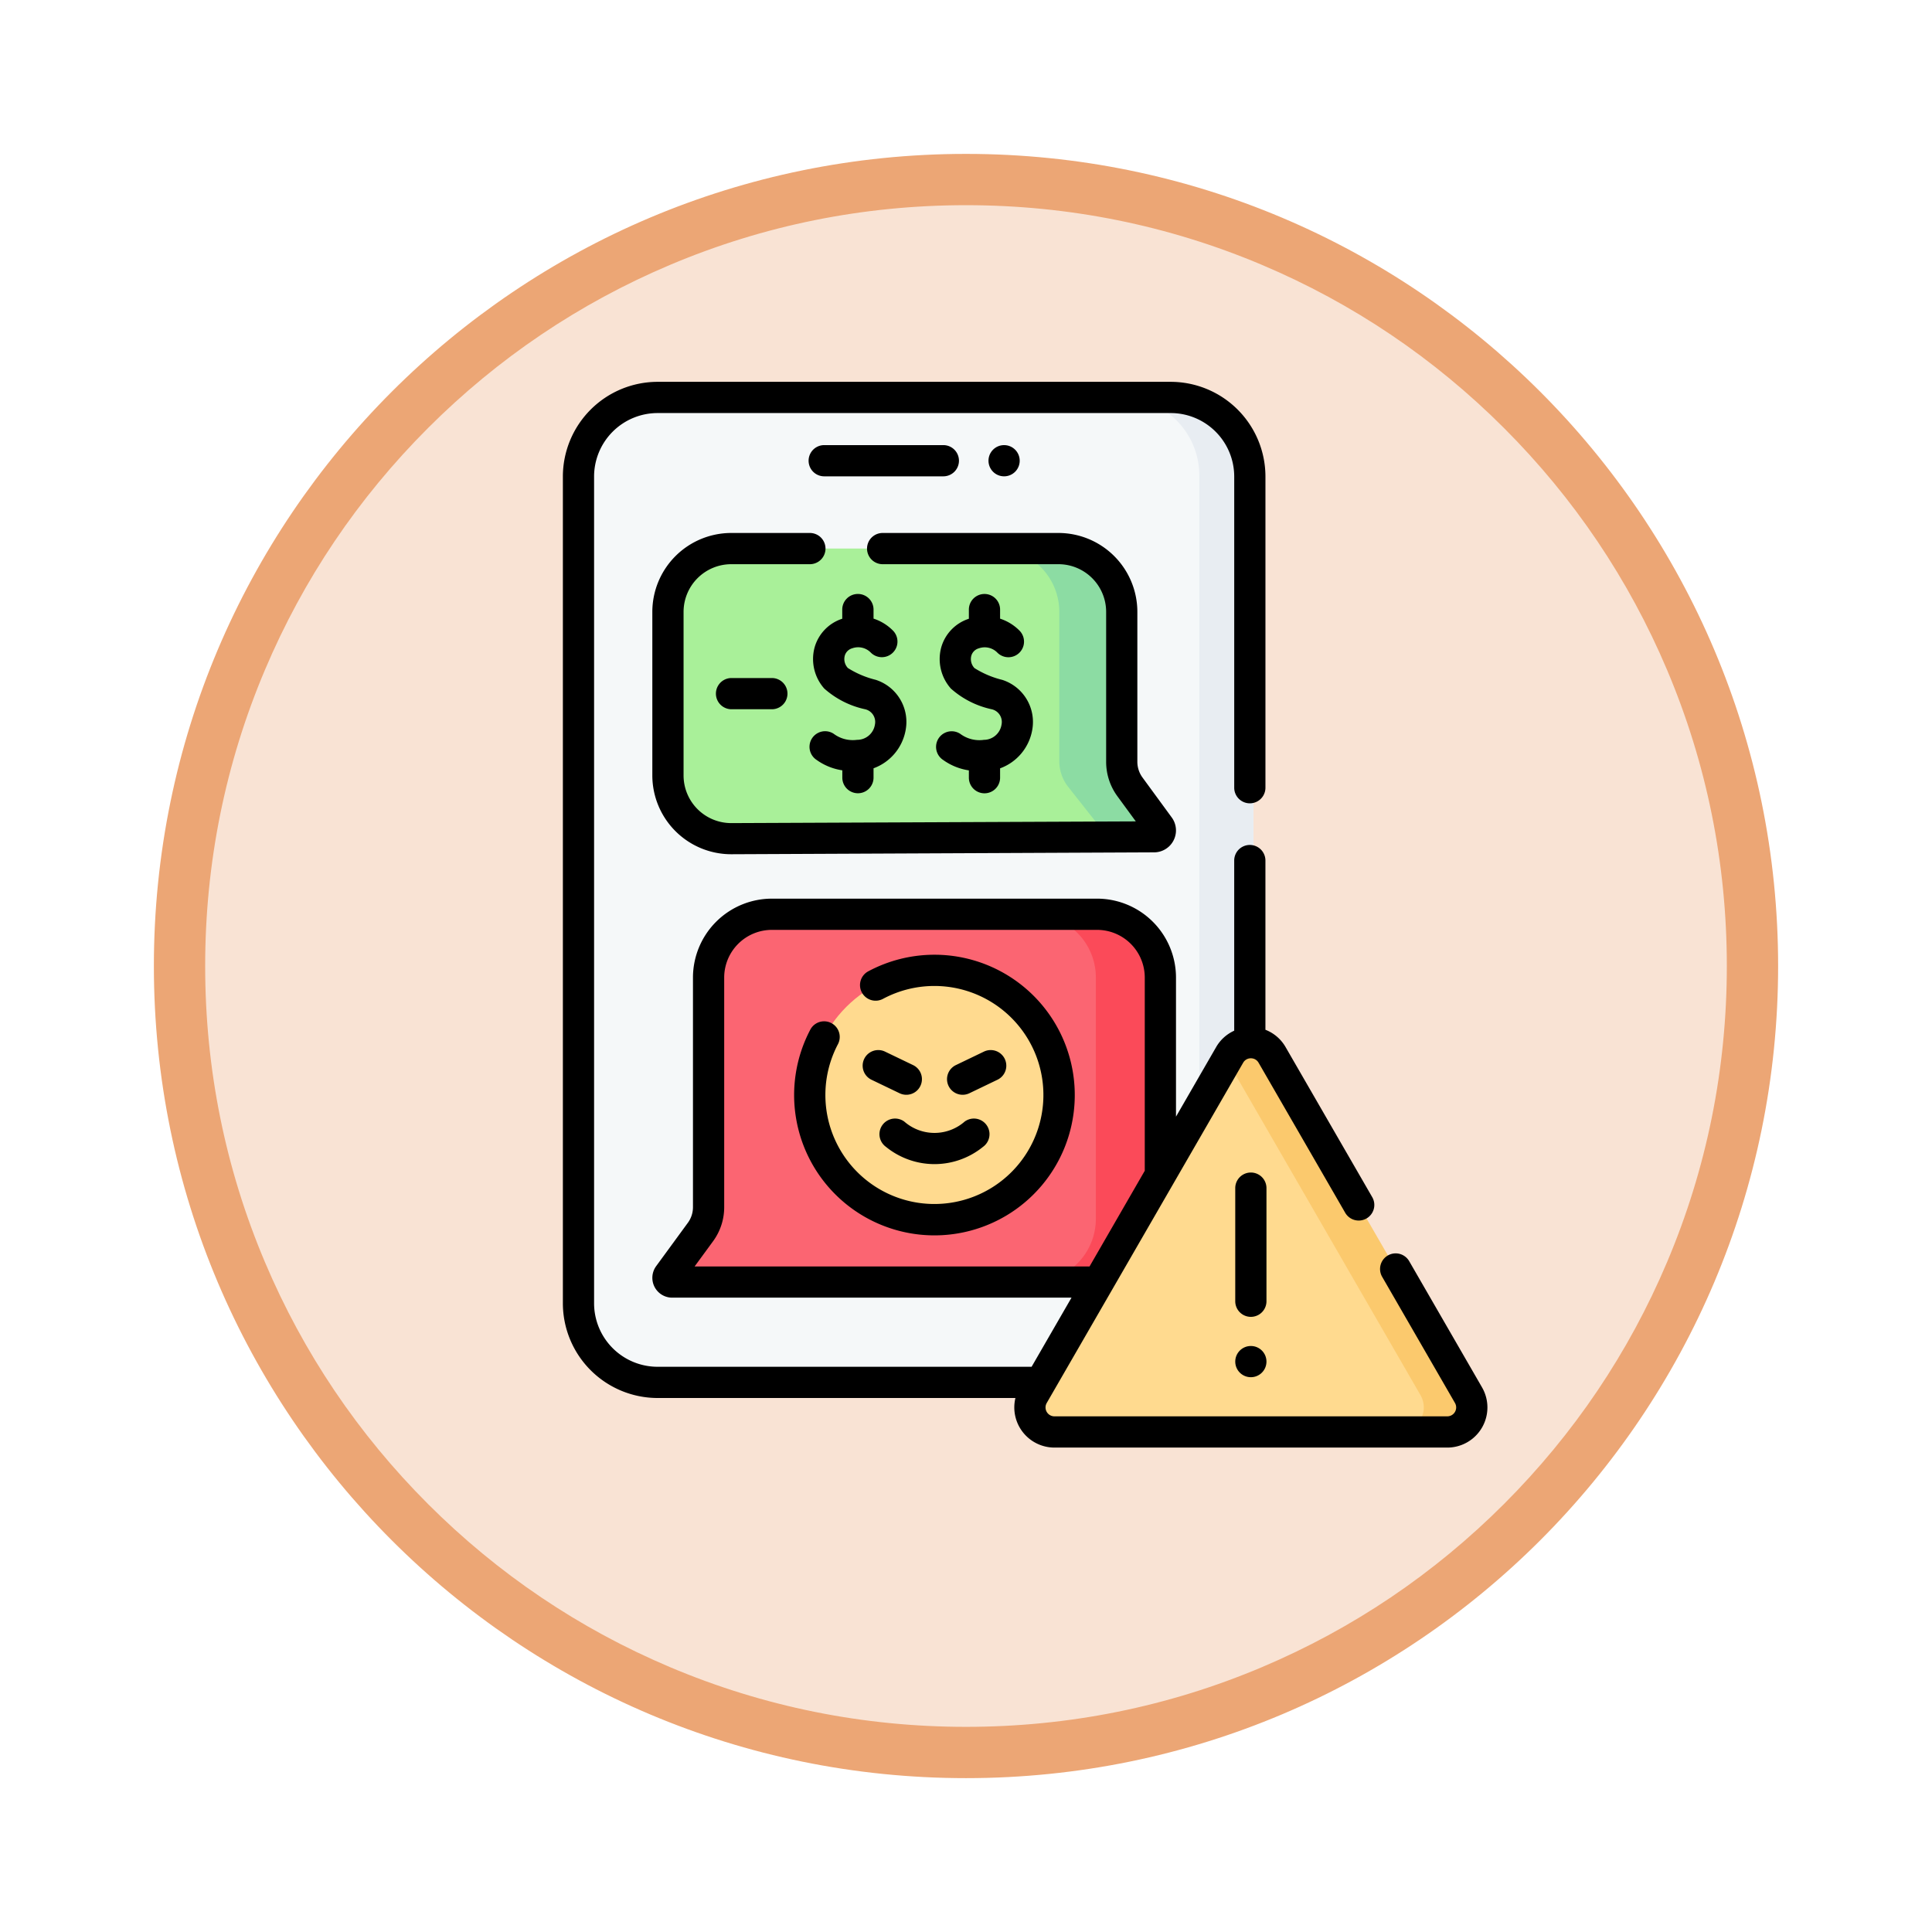 <svg xmlns="http://www.w3.org/2000/svg" xmlns:xlink="http://www.w3.org/1999/xlink" width="113" height="113" viewBox="0 0 113 113">
  <defs>
    <filter id="Trazado_982547" x="0" y="0" width="113" height="113" filterUnits="userSpaceOnUse">
      <feOffset dy="3" input="SourceAlpha"/>
      <feGaussianBlur stdDeviation="3" result="blur"/>
      <feFlood flood-opacity="0.161"/>
      <feComposite operator="in" in2="blur"/>
      <feComposite in="SourceGraphic"/>
    </filter>
  </defs>
  <g id="Grupo_1231517" data-name="Grupo 1231517" transform="translate(-744 -2110.817)">
    <g id="Grupo_1231510" data-name="Grupo 1231510">
      <g id="Grupo_1230246" data-name="Grupo 1230246" transform="translate(-0.196 646.858)">
        <g id="Grupo_1230113" data-name="Grupo 1230113" transform="translate(0.946 -13219.084)">
          <g id="Grupo_1230104" data-name="Grupo 1230104">
            <g id="Grupo_1224257" data-name="Grupo 1224257" transform="translate(0.25 13230)">
              <g id="Grupo_1223773" data-name="Grupo 1223773" transform="translate(0 -4451.031)">
                <g id="Grupo_1206282" data-name="Grupo 1206282" transform="translate(0 -3448.335)">
                  <g id="Grupo_1203803" data-name="Grupo 1203803" transform="translate(0 6552.41)">
                    <g id="Grupo_1202425" data-name="Grupo 1202425" transform="translate(-0.25 1464)">
                      <g id="Grupo_1178324" data-name="Grupo 1178324" transform="translate(0 424)">
                        <g id="Grupo_1177680" data-name="Grupo 1177680" transform="translate(752.25 918)">
                          <g id="Grupo_1172010" data-name="Grupo 1172010">
                            <g id="Grupo_1171046" data-name="Grupo 1171046">
                              <g id="Grupo_1148525" data-name="Grupo 1148525">
                                <g transform="matrix(1, 0, 0, 1, -9, -6)" filter="url(#Trazado_982547)">
                                  <g id="Trazado_982547-2" data-name="Trazado 982547" transform="translate(9 6)" fill="#f9e3d4">
                                    <path d="M 47.5 93.5 C 41.289 93.5 35.265 92.284 29.595 89.886 C 24.118 87.569 19.198 84.252 14.973 80.027 C 10.748 75.802 7.431 70.882 5.114 65.405 C 2.716 59.735 1.5 53.711 1.5 47.5 C 1.5 41.289 2.716 35.265 5.114 29.595 C 7.431 24.118 10.748 19.198 14.973 14.973 C 19.198 10.748 24.118 7.431 29.595 5.114 C 35.265 2.716 41.289 1.5 47.5 1.5 C 53.711 1.5 59.735 2.716 65.405 5.114 C 70.882 7.431 75.802 10.748 80.027 14.973 C 84.252 19.198 87.569 24.118 89.886 29.595 C 92.284 35.265 93.5 41.289 93.5 47.5 C 93.5 53.711 92.284 59.735 89.886 65.405 C 87.569 70.882 84.252 75.802 80.027 80.027 C 75.802 84.252 70.882 87.569 65.405 89.886 C 59.735 92.284 53.711 93.5 47.5 93.5 Z" stroke="none"/>
                                    <path d="M 47.5 3 C 41.491 3 35.664 4.176 30.18 6.496 C 24.881 8.737 20.122 11.946 16.034 16.034 C 11.946 20.122 8.737 24.881 6.496 30.18 C 4.176 35.664 3 41.491 3 47.5 C 3 53.509 4.176 59.336 6.496 64.82 C 8.737 70.119 11.946 74.878 16.034 78.966 C 20.122 83.054 24.881 86.263 30.18 88.504 C 35.664 90.824 41.491 92 47.5 92 C 53.509 92 59.336 90.824 64.82 88.504 C 70.119 86.263 74.878 83.054 78.966 78.966 C 83.054 74.878 86.263 70.119 88.504 64.82 C 90.824 59.336 92 53.509 92 47.5 C 92 41.491 90.824 35.664 88.504 30.18 C 86.263 24.881 83.054 20.122 78.966 16.034 C 74.878 11.946 70.119 8.737 64.82 6.496 C 59.336 4.176 53.509 3 47.5 3 M 47.5 0 C 73.734 0 95 21.266 95 47.5 C 95 73.734 73.734 95 47.5 95 C 21.266 95 0 73.734 0 47.5 C 0 21.266 21.266 0 47.5 0 Z" stroke="none" fill="#eca675"/>
                                  </g>
                                </g>
                              </g>
                            </g>
                          </g>
                        </g>
                      </g>
                    </g>
                  </g>
                </g>
              </g>
            </g>
          </g>
        </g>
      </g>
    </g>
    <g id="estafa" transform="translate(743.022 2133.15)">
      <g id="Grupo_1231515" data-name="Grupo 1231515" transform="translate(34.602 0.913)">
        <g id="Grupo_1231511" data-name="Grupo 1231511">
          <path id="Trazado_1193679" data-name="Trazado 1193679" d="M39.67,12.065A4.565,4.565,0,0,1,44.235,7.5H74.793a4.565,4.565,0,0,1,4.565,4.565V60.52a4.565,4.565,0,0,1-4.565,4.565H44.235A4.565,4.565,0,0,1,39.67,60.52Z" transform="translate(-39.67 -7.5)" fill="#f5f8f9"/>
          <path id="Trazado_1193680" data-name="Trazado 1193680" d="M309.9,12.065V60.52a4.566,4.566,0,0,1-4.565,4.565H302.17a4.566,4.566,0,0,0,4.565-4.565V12.065A4.566,4.566,0,0,0,302.17,7.5h3.165A4.566,4.566,0,0,1,309.9,12.065Z" transform="translate(-270.212 -7.5)" fill="#e8edf2"/>
        </g>
        <path id="Trazado_1193681" data-name="Trazado 1193681" d="M84.382,83.807v9.567a3.7,3.7,0,0,0,3.716,3.7l22.009-.1,2.137-.188a.37.37,0,0,0,.3-.589l-1.816-2.324a2.467,2.467,0,0,1-.476-1.457l.206-8.342a3.7,3.7,0,0,0-3.7-3.7l-2.716-.27H88.083a3.7,3.7,0,0,0-3.7,3.7Z" transform="translate(-78.939 -71.267)" fill="#a9f099"/>
        <path id="Trazado_1193682" data-name="Trazado 1193682" d="M251.252,96.968l-2.708.012-2.311-2.927a2.432,2.432,0,0,1-.525-1.508V83.81a3.7,3.7,0,0,0-3.7-3.7h3.652a3.7,3.7,0,0,1,3.7,3.7v8.774a2.469,2.469,0,0,0,.476,1.457l1.712,2.339A.37.37,0,0,1,251.252,96.968Z" transform="translate(-217.375 -71.27)" fill="#8cdca3"/>
        <g id="Grupo_1231512" data-name="Grupo 1231512" transform="translate(5.443 30.228)">
          <path id="Trazado_1193683" data-name="Trazado 1193683" d="M84.629,277.3h21.7l3.116-.452a3.087,3.087,0,0,0,3.393-3.249l-.226-13.778a3.7,3.7,0,0,0-3.7-3.7l-2.65-.332H90.46a3.7,3.7,0,0,0-3.7,3.7v13.429a2.467,2.467,0,0,1-.476,1.457l-1.853,2.532a.247.247,0,0,0,.2.392Z" transform="translate(-84.382 -255.788)" fill="#fb6572"/>
        </g>
        <g id="Grupo_1231513" data-name="Grupo 1231513" transform="translate(26.77 30.228)">
          <path id="Trazado_1193684" data-name="Trazado 1193684" d="M267.034,259.491V273.6a3.7,3.7,0,0,1-3.7,3.7h-3.774a3.7,3.7,0,0,0,3.7-3.7V259.491a3.7,3.7,0,0,0-3.7-3.7h3.774A3.7,3.7,0,0,1,267.034,259.491Z" transform="translate(-259.559 -255.79)" fill="#fb4a59"/>
        </g>
        <ellipse id="Elipse_14918" data-name="Elipse 14918" cx="7.293" cy="7.293" rx="7.293" ry="7.293" transform="translate(13.74 33.508)" fill="#ffda8f"/>
        <g id="Grupo_1231514" data-name="Grupo 1231514" transform="translate(26.614 37.741)">
          <path id="Trazado_1193685" data-name="Trazado 1193685" d="M272.438,322l10.9,19.342a1.434,1.434,0,0,1-1.242,2.151l-1.933.086H259.708a1.434,1.434,0,0,1-1.242-2.151l11.324-19.614.175.165A1.424,1.424,0,0,1,272.438,322Z" transform="translate(-258.272 -320.811)" fill="#ffda8f"/>
          <path id="Trazado_1193686" data-name="Trazado 1193686" d="M365.779,340.267h-2.811a1.435,1.435,0,0,0,1.243-2.152L352.885,318.5l.164-.284a1.434,1.434,0,0,1,2.484,0l11.489,19.9A1.435,1.435,0,0,1,365.779,340.267Z" transform="translate(-341.366 -317.502)" fill="#fbc96d"/>
        </g>
      </g>
      <g id="Grupo_1231516" data-name="Grupo 1231516" transform="translate(33.899)">
        <path id="Trazado_1193687" data-name="Trazado 1193687" d="M160.753,31.31a.913.913,0,0,0-.913-.913h-6.968a.913.913,0,1,0,0,1.826h6.968A.913.913,0,0,0,160.753,31.31Z" transform="translate(-137.586 -26.696)"/>
        <path id="Trazado_1193688" data-name="Trazado 1193688" d="M76.879,77.223v9.568A4.614,4.614,0,0,0,81.493,91.4h.02l24.716-.11a1.283,1.283,0,0,0,1.03-2.04l-1.712-2.339a1.564,1.564,0,0,1-.3-.918V77.223a4.618,4.618,0,0,0-4.613-4.613H90.35a.913.913,0,0,0,0,1.826h10.285a2.79,2.79,0,0,1,2.787,2.787V86a3.4,3.4,0,0,0,.652,2l1.083,1.479-23.651.1h-.012a2.788,2.788,0,0,1-2.788-2.787V77.223a2.791,2.791,0,0,1,2.788-2.787h4.6a.913.913,0,0,0,0-1.826h-4.6A4.619,4.619,0,0,0,76.879,77.223Z" transform="translate(-71.646 -63.77)"/>
        <path id="Trazado_1193689" data-name="Trazado 1193689" d="M155.2,101.914a.913.913,0,0,0-.913.913v.536a2.466,2.466,0,0,0-1.611,1.656,2.6,2.6,0,0,0,.558,2.426,5.24,5.24,0,0,0,2.4,1.214.762.762,0,0,1,.563.9,1.051,1.051,0,0,1-1.044.887,1.869,1.869,0,0,1-1.368-.355.913.913,0,1,0-1,1.528,3.451,3.451,0,0,0,1.506.61v.428a.913.913,0,1,0,1.826,0v-.547a2.925,2.925,0,0,0,1.88-2.248,2.586,2.586,0,0,0-1.755-2.927,5.485,5.485,0,0,1-1.625-.689.768.768,0,0,1-.183-.721.632.632,0,0,1,.445-.436,1.032,1.032,0,0,1,1.061.237.913.913,0,0,0,1.327-1.255,2.82,2.82,0,0,0-1.15-.715v-.531A.913.913,0,0,0,155.2,101.914Z" transform="translate(-137.946 -89.507)"/>
        <path id="Trazado_1193690" data-name="Trazado 1193690" d="M215.977,110.448a1.87,1.87,0,0,1-1.368-.355.913.913,0,1,0-1,1.528,3.452,3.452,0,0,0,1.506.61v.428a.913.913,0,1,0,1.826,0v-.547a2.925,2.925,0,0,0,1.88-2.248,2.586,2.586,0,0,0-1.755-2.927,5.485,5.485,0,0,1-1.625-.689.768.768,0,0,1-.183-.721.632.632,0,0,1,.445-.436,1.032,1.032,0,0,1,1.061.237.913.913,0,0,0,1.327-1.255,2.819,2.819,0,0,0-1.15-.715v-.531a.913.913,0,1,0-1.826,0v.536a2.466,2.466,0,0,0-1.611,1.656,2.6,2.6,0,0,0,.558,2.426,5.24,5.24,0,0,0,2.4,1.214.762.762,0,0,1,.563.9,1.052,1.052,0,0,1-1.044.887Z" transform="translate(-191.368 -89.506)"/>
        <path id="Trazado_1193691" data-name="Trazado 1193691" d="M108.341,142.295a.913.913,0,1,0,0,1.826H110.7a.913.913,0,1,0,0-1.826Z" transform="translate(-98.476 -124.971)"/>
        <path id="Trazado_1193692" data-name="Trazado 1193692" d="M153.234,275.23a8.214,8.214,0,0,0-3.874.971.913.913,0,1,0,.864,1.609,6.376,6.376,0,1,1-2.637,2.654.913.913,0,0,0-1.615-.853,8.207,8.207,0,1,0,7.261-4.381Z" transform="translate(-131.499 -241.722)"/>
        <path id="Trazado_1193693" data-name="Trazado 1193693" d="M219.374,323.646a.909.909,0,0,0,.395-.09l1.641-.789a.913.913,0,1,0-.791-1.646l-1.641.789a.913.913,0,0,0,.4,1.736Z" transform="translate(-195.991 -281.947)"/>
        <path id="Trazado_1193694" data-name="Trazado 1193694" d="M180.871,321.91l-1.641-.789a.913.913,0,1,0-.791,1.646l1.641.789a.913.913,0,0,0,.791-1.646Z" transform="translate(-160.387 -281.947)"/>
        <path id="Trazado_1193695" data-name="Trazado 1193695" d="M187.45,354.106a.913.913,0,1,0-1.073,1.478,4.495,4.495,0,0,0,5.683,0,.913.913,0,1,0-1.073-1.478A2.682,2.682,0,0,1,187.45,354.106Z" transform="translate(-167.483 -310.842)"/>
        <path id="Trazado_1193696" data-name="Trazado 1193696" d="M87.66,58.812l-4.26-7.38a.913.913,0,1,0-1.582.913l4.26,7.381a.521.521,0,0,1-.451.781H62.651a.521.521,0,0,1-.451-.782l11.488-19.9a.512.512,0,0,1,.451-.26h0a.513.513,0,0,1,.452.26l5.057,8.759a.913.913,0,1,0,1.581-.913l-5.058-8.76a2.328,2.328,0,0,0-1.18-1.014V28a.913.913,0,1,0-1.826,0v9.951a2.328,2.328,0,0,0-1.06.965L69.76,42.979V34.842a4.619,4.619,0,0,0-4.614-4.614H46.123a4.619,4.619,0,0,0-4.614,4.614V48.27a1.544,1.544,0,0,1-.3.918L39.357,51.72a1.16,1.16,0,0,0,.936,1.845H63.649l-2.334,4.043H39.438A3.717,3.717,0,0,1,35.725,53.9V5.539a3.717,3.717,0,0,1,3.713-3.713H69.453a3.718,3.718,0,0,1,3.713,3.713v18.2a.913.913,0,1,0,1.826,0V5.539A5.546,5.546,0,0,0,69.453,0H39.438A5.546,5.546,0,0,0,33.9,5.539V53.895a5.546,5.546,0,0,0,5.539,5.539h20.93a2.349,2.349,0,0,0,2.282,2.9H85.627a2.347,2.347,0,0,0,2.033-3.521ZM41.606,51.739l1.077-1.472a3.359,3.359,0,0,0,.652-2V34.842a2.791,2.791,0,0,1,2.788-2.788H65.146a2.791,2.791,0,0,1,2.788,2.788v11.3l-3.231,5.6h-23.1Z" transform="translate(-33.899)"/>
        <path id="Trazado_1193697" data-name="Trazado 1193697" d="M358.757,380.776a.913.913,0,0,0-1.826,0v6.616a.913.913,0,1,0,1.826,0Z" transform="translate(-317.604 -333.617)"/>
        <circle id="Elipse_14919" data-name="Elipse 14919" cx="0.913" cy="0.913" r="0.913" transform="translate(24.894 3.701)"/>
        <circle id="Elipse_14920" data-name="Elipse 14920" cx="0.913" cy="0.913" r="0.913" transform="translate(39.327 56.392)"/>
      </g>
    </g>
  </g>
</svg>

